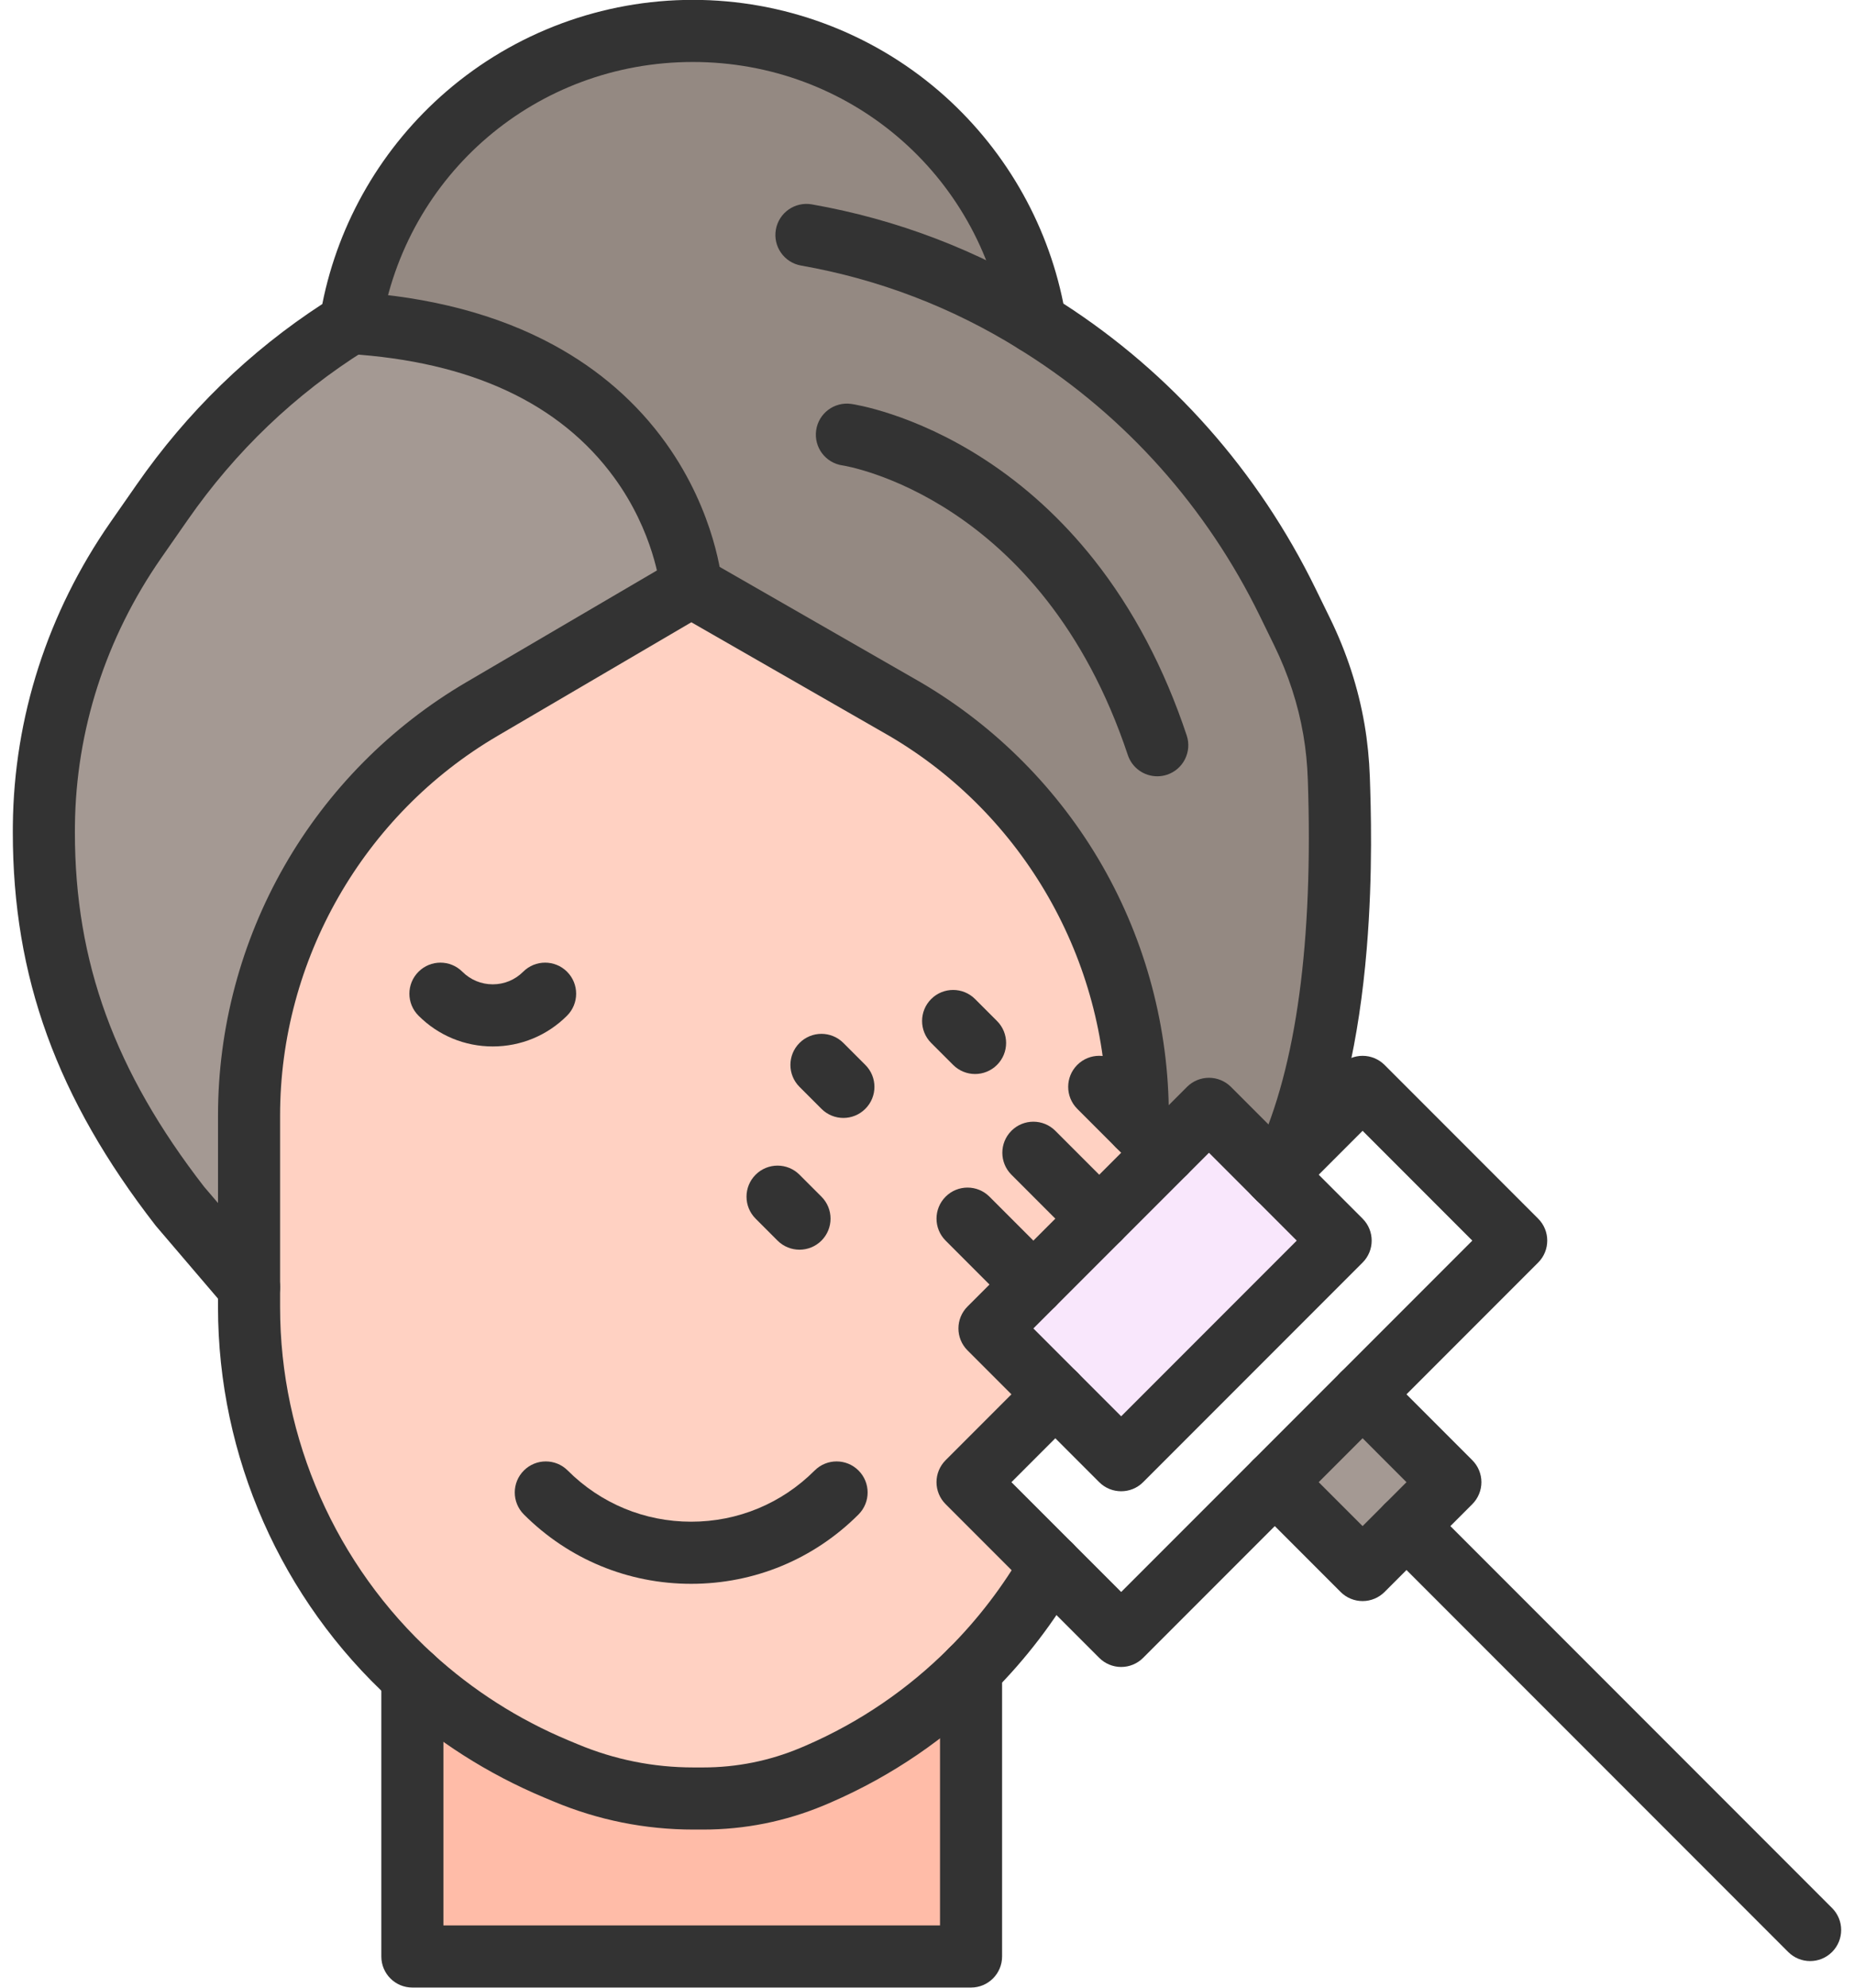 <svg width="56" height="60" viewBox="0 0 56 60" fill="none" xmlns="http://www.w3.org/2000/svg">
<path d="M43.809 44.741L42.483 46.066L41.157 47.393L38.505 44.741L41.157 42.089L43.809 44.741Z" fill="#A49993"/>
<path d="M38.619 35.573L40.494 37.449L33.865 44.078L31.876 42.089L29.887 40.1L31.213 38.775L33.202 36.786L35.191 34.797L36.517 33.471L38.505 35.46L38.619 35.573Z" fill="#F9E7FC"/>
<path d="M29.33 50.41V59.058H12.455V50.627C13.711 51.771 15.172 52.714 16.797 53.395L17.084 53.514C18.307 54.026 19.619 54.289 20.945 54.289H21.238C22.37 54.289 23.491 54.065 24.535 53.627H24.535C24.6 53.6 24.663 53.573 24.727 53.546C26.473 52.788 28.026 51.716 29.33 50.41Z" fill="#FFBCA8"/>
<path d="M34.366 33.973L35.191 34.797L35.191 34.797L33.202 36.786L31.213 38.775L29.887 40.1L31.876 42.089L29.225 44.741L31.741 47.257C31.079 48.409 30.269 49.47 29.33 50.41C28.026 51.716 26.474 52.788 24.727 53.546C24.663 53.574 24.6 53.6 24.536 53.627H24.535C23.491 54.065 22.37 54.289 21.238 54.289H20.945C19.619 54.289 18.307 54.026 17.084 53.514L16.797 53.395C15.172 52.714 13.711 51.771 12.455 50.627C9.37 47.815 7.523 43.788 7.523 39.459V38.856V33.674C7.523 28.626 10.198 23.957 14.554 21.405L20.877 17.7L27.336 21.405C31.691 23.957 34.366 28.626 34.366 33.674V33.972V33.973Z" fill="#FFD1C2"/>
<path d="M31.269 9.735C31.27 9.736 31.27 9.736 31.27 9.736C31.27 9.737 31.27 9.737 31.27 9.737C31.34 9.78 31.41 9.824 31.48 9.869C34.677 11.892 37.233 14.782 38.894 18.18L39.326 19.064C39.783 19.999 40.114 20.991 40.29 22.017C40.291 22.026 40.293 22.035 40.294 22.044C40.376 22.521 40.422 23.004 40.439 23.488C40.506 25.446 40.667 31.155 38.835 35.13L38.835 35.131L38.505 35.46L36.517 33.471L35.191 34.797L35.191 34.797L34.366 33.973V33.972V33.674C34.366 28.626 31.691 23.957 27.335 21.405L20.877 17.7C20.872 17.637 20.253 10.35 10.585 9.748C11.381 4.752 15.708 0.933 20.928 0.933C26.145 0.933 30.468 4.745 31.269 9.735Z" fill="#948982"/>
<path d="M20.877 17.7L14.554 21.405C10.198 23.957 7.523 28.626 7.523 33.674V38.856L5.436 36.413C2.859 33.093 1.325 29.653 1.325 25.125C1.325 25.055 1.325 24.986 1.326 24.917C1.358 21.835 2.34 18.838 4.1 16.309L4.896 15.164C6.396 13.008 8.311 11.169 10.538 9.777C10.554 9.767 10.569 9.758 10.585 9.748C20.253 10.35 20.872 17.637 20.877 17.7Z" fill="#A49993"/>
<path d="M31.271 10.673C31.097 10.673 30.923 10.625 30.77 10.529C28.749 9.273 26.537 8.428 24.196 8.016C23.686 7.926 23.345 7.44 23.435 6.93C23.525 6.42 24.011 6.08 24.521 6.169C27.095 6.622 29.528 7.552 31.752 8.931C31.811 8.967 31.867 9.009 31.918 9.058C32.293 9.415 32.306 10.009 31.949 10.383C31.765 10.576 31.518 10.673 31.271 10.673Z" fill="#333333"/>
<path d="M20.877 47.809C18.968 47.809 17.173 47.065 15.823 45.715C15.457 45.348 15.457 44.755 15.823 44.389C16.189 44.023 16.782 44.023 17.148 44.389C18.145 45.385 19.469 45.934 20.877 45.934C22.286 45.934 23.61 45.385 24.606 44.389C24.972 44.023 25.566 44.023 25.932 44.389C26.298 44.755 26.298 45.348 25.932 45.715C24.582 47.065 22.787 47.809 20.877 47.809Z" fill="#333333"/>
<path d="M21.238 55.227H20.945C19.486 55.227 18.065 54.942 16.721 54.379L16.436 54.26C14.734 53.547 13.183 52.558 11.823 51.32C8.495 48.285 6.585 43.962 6.585 39.459V33.674C6.585 31.034 7.279 28.428 8.592 26.137C9.904 23.847 11.802 21.931 14.08 20.596L20.403 16.891C20.693 16.721 21.052 16.72 21.344 16.887L27.802 20.592C27.805 20.593 27.807 20.595 27.809 20.596C30.087 21.931 31.985 23.847 33.298 26.137C34.61 28.428 35.304 31.034 35.304 33.674V33.972C35.304 34.49 34.884 34.91 34.366 34.91C33.849 34.91 33.429 34.49 33.429 33.972V33.674C33.429 28.98 30.914 24.59 26.865 22.216L20.882 18.784L15.028 22.214C10.977 24.587 8.46 28.979 8.46 33.674V39.459C8.46 43.436 10.147 47.254 13.086 49.934C14.287 51.027 15.657 51.901 17.159 52.53L17.445 52.649C18.559 53.116 19.736 53.352 20.945 53.352H21.238C22.251 53.352 23.239 53.154 24.173 52.763C24.178 52.761 24.182 52.759 24.187 52.757C24.242 52.734 24.297 52.71 24.352 52.687C25.968 51.985 27.419 50.997 28.667 49.748C29.545 48.869 30.306 47.874 30.927 46.79C31.185 46.341 31.758 46.186 32.207 46.444C32.656 46.701 32.811 47.274 32.554 47.723C31.85 48.95 30.988 50.077 29.993 51.073C28.578 52.49 26.932 53.611 25.1 54.406C25.034 54.434 24.967 54.463 24.899 54.492C24.893 54.494 24.887 54.497 24.881 54.499C23.721 54.982 22.495 55.227 21.238 55.227Z" fill="#333333"/>
<path d="M20.877 18.638C20.384 18.638 19.979 18.256 19.942 17.772C19.933 17.683 19.752 16.062 18.553 14.418C16.914 12.17 14.214 10.913 10.527 10.684C10.01 10.652 9.617 10.207 9.649 9.69C9.681 9.173 10.126 8.78 10.643 8.812C12.986 8.958 15.03 9.496 16.718 10.412C18.099 11.161 19.243 12.159 20.117 13.38C21.623 15.484 21.805 17.538 21.812 17.624C21.814 17.65 21.815 17.675 21.815 17.7C21.815 18.218 21.395 18.638 20.877 18.638Z" fill="#333333"/>
<path d="M14.884 31.588C14.037 31.588 13.24 31.258 12.641 30.659C12.274 30.293 12.274 29.699 12.641 29.333C13.007 28.967 13.6 28.967 13.966 29.333C14.211 29.578 14.538 29.713 14.884 29.713C15.231 29.713 15.557 29.578 15.802 29.333C16.168 28.967 16.762 28.967 17.128 29.333C17.494 29.699 17.494 30.293 17.128 30.659C16.529 31.258 15.732 31.588 14.884 31.588Z" fill="#333333"/>
<path d="M7.523 39.793C7.259 39.793 6.996 39.682 6.81 39.465L4.723 37.022C4.714 37.011 4.704 36.999 4.695 36.988C1.716 33.15 0.387 29.491 0.387 25.125C0.387 25.052 0.388 24.979 0.388 24.906C0.422 21.65 1.44 18.491 3.33 15.773L4.127 14.629C5.649 12.441 7.534 10.609 9.735 9.178C10.229 6.691 11.55 4.424 13.486 2.757C15.553 0.976 18.197 -0.004 20.928 -0.004C23.658 -0.004 26.299 0.975 28.366 2.752C30.3 4.417 31.622 6.68 32.119 9.164C35.376 11.261 38.008 14.233 39.736 17.769L40.168 18.652C40.675 19.687 41.026 20.766 41.214 21.859L41.218 21.883C41.304 22.388 41.357 22.916 41.376 23.456C41.405 24.317 41.474 26.333 41.283 28.631C41.053 31.405 40.516 33.724 39.687 35.523C39.47 35.993 38.913 36.198 38.443 35.981C37.972 35.765 37.767 35.208 37.984 34.738C39.159 32.188 39.67 28.414 39.502 23.52C39.486 23.065 39.442 22.621 39.37 22.201L39.366 22.178C39.209 21.259 38.912 20.351 38.484 19.476L38.052 18.592C36.453 15.32 34.007 12.578 30.979 10.661C30.914 10.619 30.85 10.58 30.786 10.54C30.561 10.404 30.398 10.177 30.348 9.909C30.346 9.901 30.345 9.892 30.343 9.884C29.598 5.241 25.638 1.871 20.928 1.871C16.213 1.871 12.252 5.246 11.511 9.896C11.468 10.163 11.312 10.399 11.082 10.543L11.035 10.572C8.919 11.895 7.113 13.62 5.666 15.7L4.869 16.844C3.194 19.252 2.293 22.047 2.263 24.927C2.262 24.993 2.262 25.059 2.262 25.125C2.262 29.04 3.465 32.34 6.163 35.821L8.236 38.247C8.572 38.641 8.526 39.232 8.132 39.569C7.955 39.72 7.739 39.793 7.523 39.793Z" fill="#333333"/>
<path d="M38.618 36.511C38.472 36.511 38.325 36.477 38.187 36.405C37.727 36.167 37.548 35.601 37.787 35.141C37.852 35.014 37.919 34.879 37.983 34.738C38.2 34.268 38.757 34.063 39.227 34.279C39.697 34.496 39.903 35.053 39.686 35.523C39.609 35.69 39.53 35.852 39.451 36.005C39.284 36.326 38.957 36.511 38.618 36.511Z" fill="#333333"/>
<path d="M29.33 59.996H12.455C11.937 59.996 11.518 59.576 11.518 59.058V50.627C11.518 50.109 11.937 49.689 12.455 49.689C12.973 49.689 13.393 50.109 13.393 50.627V58.121H28.393V50.41C28.393 49.892 28.812 49.473 29.33 49.473C29.848 49.473 30.268 49.892 30.268 50.41V59.058C30.268 59.576 29.848 59.996 29.33 59.996Z" fill="#333333"/>
<path d="M34.955 23.433C34.562 23.433 34.197 23.185 34.066 22.792C31.466 14.995 25.507 14.057 25.448 14.049C24.935 13.976 24.579 13.501 24.652 12.988C24.725 12.476 25.2 12.12 25.713 12.193C25.788 12.203 27.582 12.472 29.722 13.857C30.965 14.661 32.08 15.681 33.038 16.889C34.224 18.384 35.168 20.171 35.844 22.199C36.008 22.69 35.743 23.221 35.252 23.385C35.153 23.418 35.053 23.433 34.955 23.433Z" fill="#333333"/>
<path d="M41.157 43.027C40.917 43.027 40.677 42.935 40.494 42.752C40.128 42.386 40.128 41.792 40.494 41.426L44.471 37.449L41.157 34.134L39.513 35.778C39.508 35.783 39.503 35.788 39.498 35.794L39.168 36.123C38.802 36.489 38.209 36.489 37.843 36.123C37.476 35.757 37.476 35.163 37.842 34.797L38.157 34.483C38.162 34.478 38.167 34.473 38.172 34.467L40.494 32.145C40.67 31.97 40.908 31.871 41.157 31.871C41.406 31.871 41.644 31.97 41.82 32.145L46.46 36.786C46.826 37.152 46.826 37.746 46.46 38.112L41.82 42.752C41.637 42.935 41.397 43.027 41.157 43.027Z" fill="#333333"/>
<path d="M33.865 50.319C33.616 50.319 33.378 50.22 33.202 50.044L28.562 45.404C28.386 45.228 28.287 44.989 28.287 44.741C28.287 44.492 28.386 44.254 28.562 44.078L31.213 41.426C31.579 41.06 32.173 41.06 32.539 41.426C32.905 41.792 32.905 42.386 32.539 42.752L30.55 44.741L33.865 48.055L37.843 44.078C38.209 43.712 38.802 43.712 39.168 44.078C39.535 44.444 39.535 45.037 39.168 45.404L34.528 50.044C34.352 50.22 34.114 50.319 33.865 50.319Z" fill="#333333"/>
<path d="M33.865 45.015C33.625 45.015 33.385 44.924 33.202 44.741L29.224 40.763C28.858 40.397 28.858 39.804 29.224 39.438L35.854 32.808C36.03 32.633 36.268 32.534 36.517 32.534C36.765 32.534 37.004 32.633 37.18 32.808L39.281 34.909C39.281 34.91 39.281 34.91 39.282 34.91L41.157 36.786C41.523 37.152 41.523 37.746 41.157 38.112L34.528 44.741C34.345 44.924 34.105 45.015 33.865 45.015ZM31.213 40.1L33.865 42.752L39.168 37.449L36.517 34.797L31.213 40.1Z" fill="#333333"/>
<path d="M41.157 48.33C40.908 48.33 40.67 48.231 40.494 48.056L37.843 45.404C37.477 45.037 37.477 44.444 37.843 44.078L40.494 41.426C40.86 41.06 41.454 41.06 41.82 41.426L44.471 44.078C44.647 44.254 44.746 44.492 44.746 44.741C44.746 44.989 44.647 45.228 44.471 45.404L41.82 48.056C41.644 48.231 41.406 48.33 41.157 48.33ZM39.831 44.741L41.157 46.067L42.483 44.741L41.157 43.415L39.831 44.741Z" fill="#333333"/>
<path d="M54.675 59.197C54.435 59.197 54.196 59.105 54.012 58.922L41.82 46.729C41.454 46.363 41.454 45.77 41.82 45.404C42.186 45.037 42.779 45.037 43.146 45.404L55.338 57.596C55.704 57.962 55.704 58.556 55.338 58.922C55.155 59.105 54.915 59.197 54.675 59.197Z" fill="#333333"/>
<path d="M31.213 39.712C30.973 39.712 30.733 39.621 30.55 39.438L28.562 37.449C28.196 37.083 28.196 36.489 28.562 36.123C28.928 35.757 29.521 35.757 29.887 36.123L31.876 38.112C32.242 38.478 32.242 39.072 31.876 39.438C31.693 39.621 31.453 39.712 31.213 39.712Z" fill="#333333"/>
<path d="M33.202 37.723C32.962 37.723 32.722 37.632 32.539 37.449L30.55 35.46C30.184 35.094 30.184 34.5 30.55 34.134C30.916 33.768 31.51 33.768 31.876 34.134L33.865 36.123C34.231 36.489 34.231 37.083 33.865 37.449C33.682 37.632 33.442 37.723 33.202 37.723Z" fill="#333333"/>
<path d="M35.191 35.734C34.951 35.734 34.711 35.643 34.528 35.46L32.539 33.471C32.173 33.105 32.173 32.511 32.539 32.145C32.905 31.779 33.499 31.779 33.865 32.145L35.853 34.134C36.22 34.5 36.22 35.094 35.853 35.46C35.67 35.643 35.431 35.734 35.191 35.734Z" fill="#333333"/>
<path d="M25.474 33.746C25.235 33.746 24.995 33.654 24.812 33.471L24.149 32.808C23.783 32.442 23.783 31.849 24.149 31.483C24.515 31.116 25.108 31.116 25.475 31.483L26.137 32.145C26.504 32.511 26.504 33.105 26.137 33.471C25.954 33.654 25.714 33.746 25.474 33.746Z" fill="#333333"/>
<path d="M29.452 32.42C29.212 32.42 28.972 32.328 28.789 32.145L28.126 31.483C27.76 31.116 27.76 30.523 28.126 30.157C28.492 29.791 29.086 29.791 29.452 30.157L30.115 30.82C30.481 31.186 30.481 31.779 30.115 32.145C29.932 32.328 29.692 32.42 29.452 32.42Z" fill="#333333"/>
<path d="M24.149 37.723C23.909 37.723 23.669 37.632 23.486 37.449L22.823 36.786C22.457 36.42 22.457 35.826 22.823 35.46C23.189 35.094 23.783 35.094 24.149 35.46L24.812 36.123C25.178 36.489 25.178 37.083 24.812 37.449C24.629 37.632 24.389 37.723 24.149 37.723Z" fill="#333333"/>
</svg>
